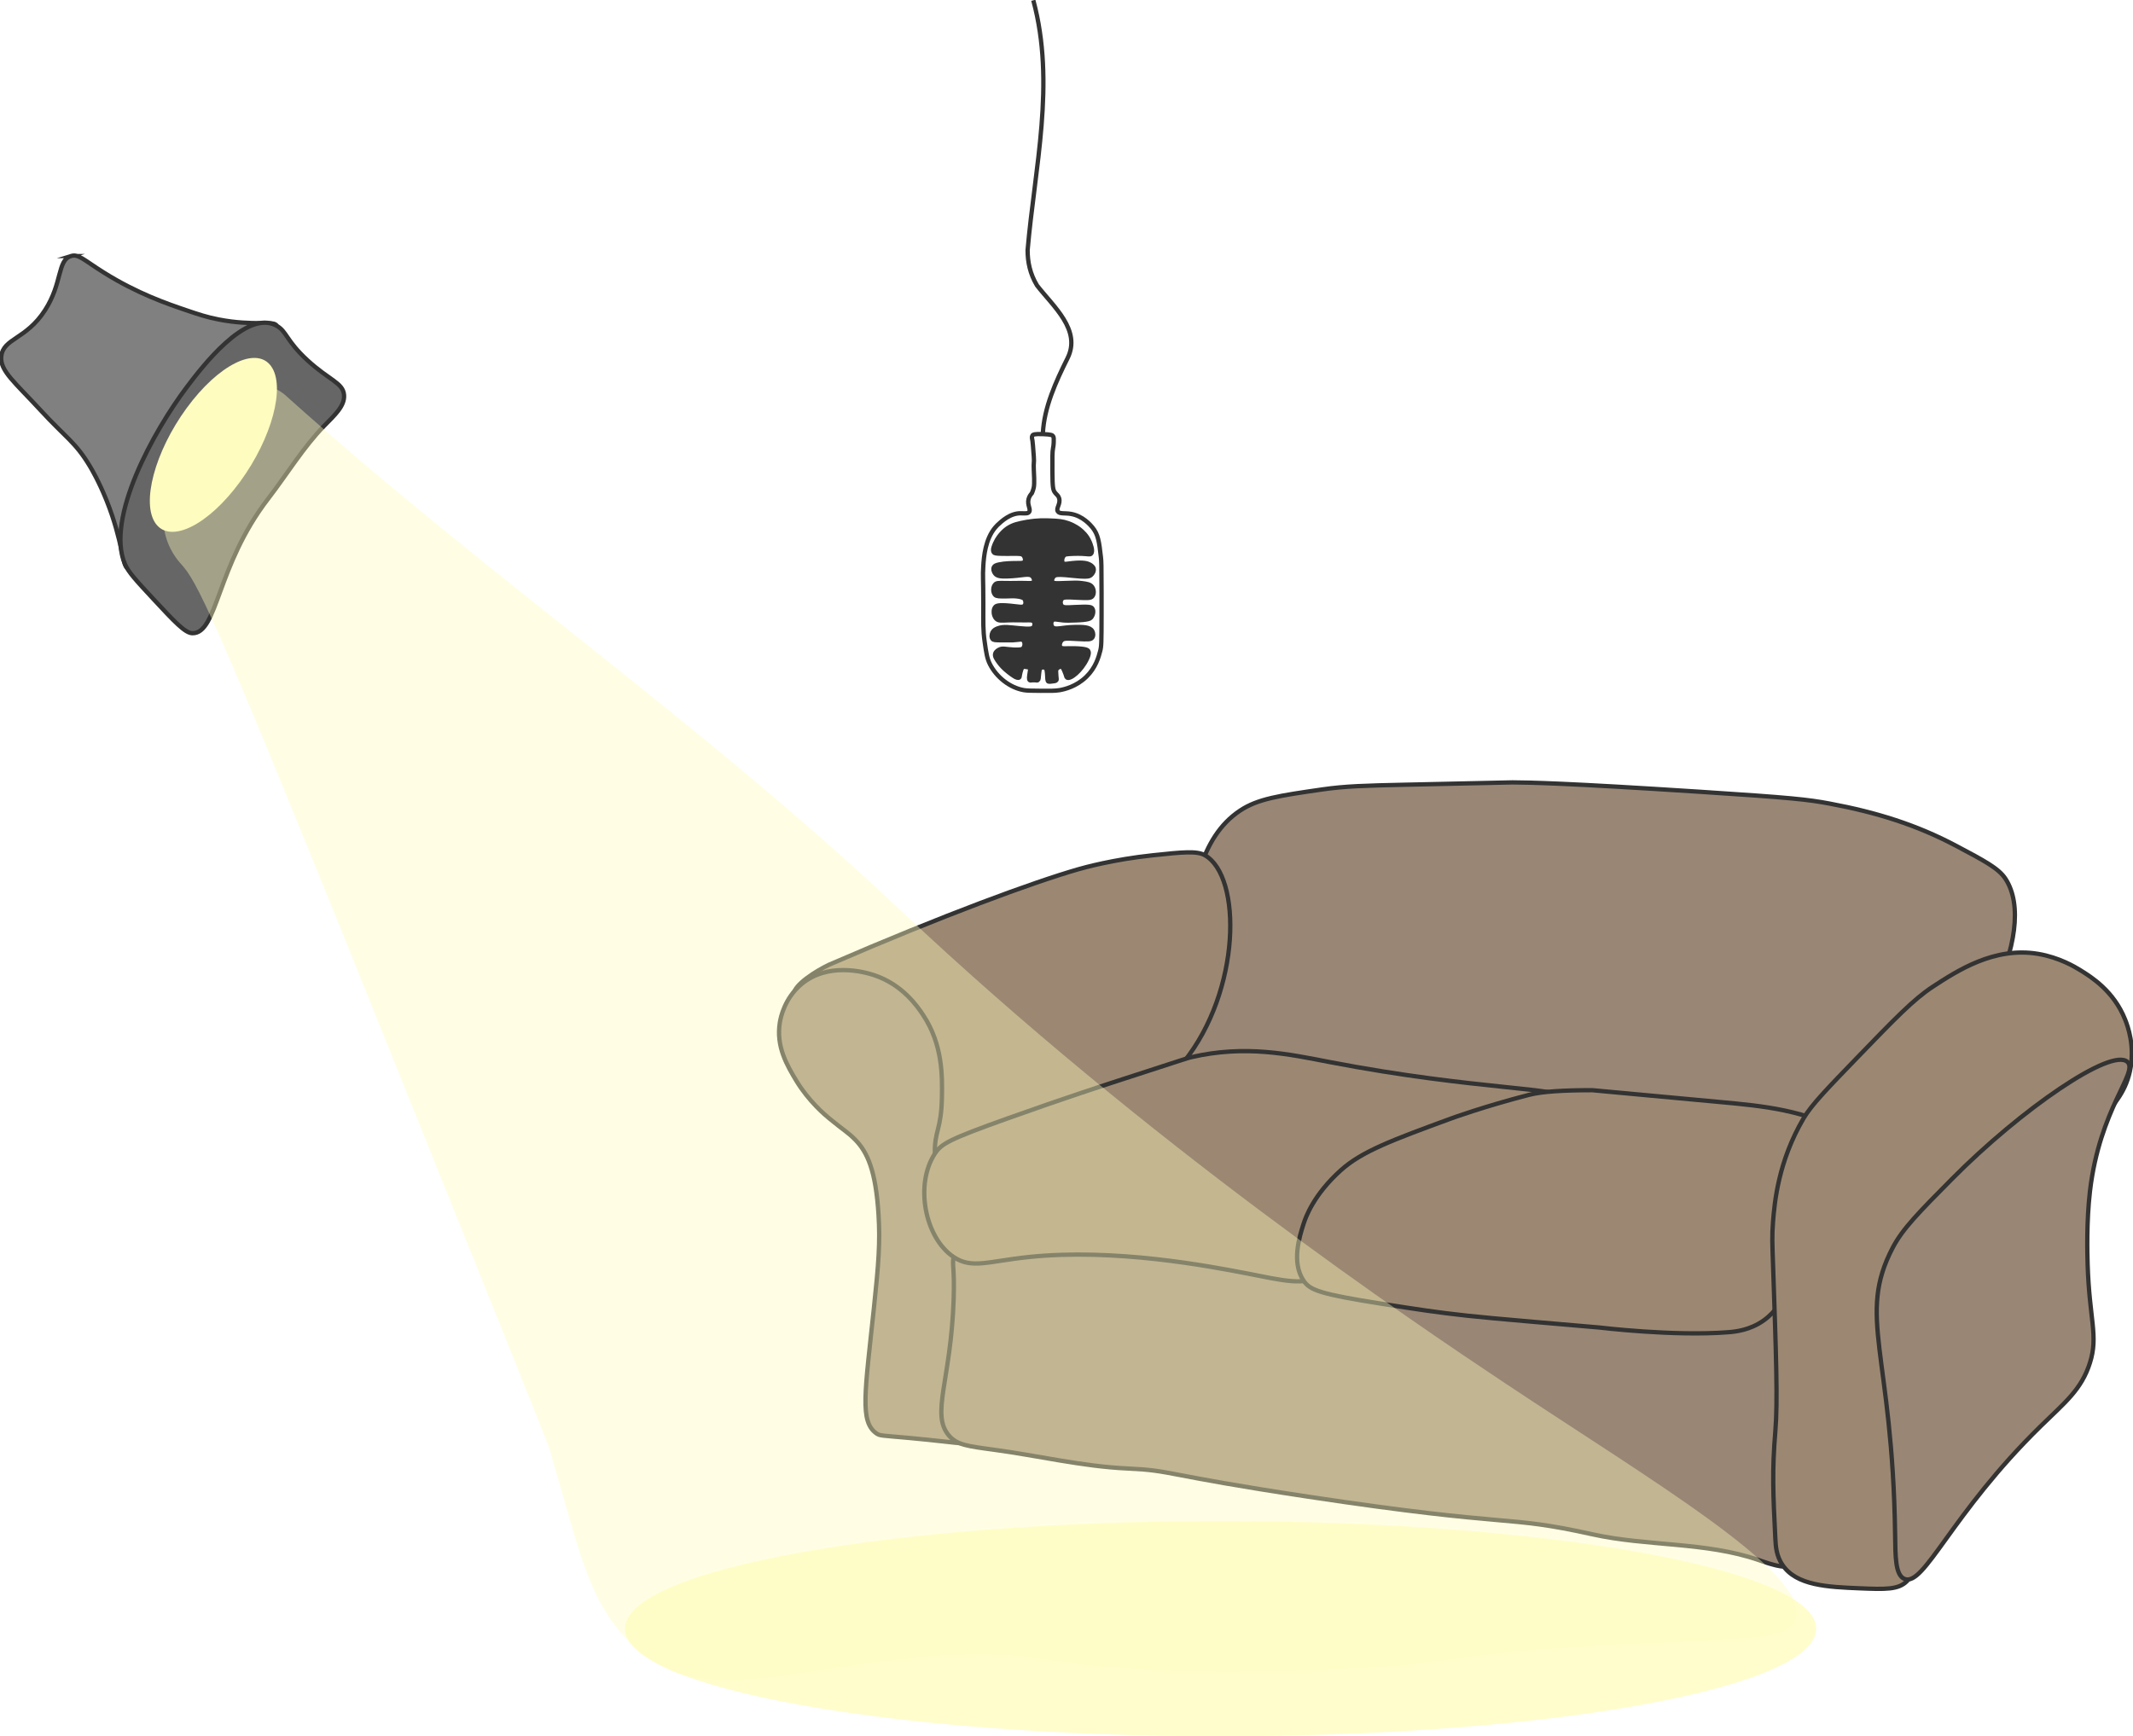 <svg width="495" height="403" viewBox="0 0 495 403" fill="none" xmlns="http://www.w3.org/2000/svg">
<g clip-path="url(#clip0_222_1760)">
<path d="M287.782 188.139C291.896 185.396 296.881 184.676 306.852 183.23C312.164 182.461 316.822 182.341 325.921 182.14C342.223 181.774 350.373 181.589 350.983 181.594C355.179 181.627 363.193 181.747 394.57 183.776C415.982 185.161 419.557 185.575 424.536 186.503C435.493 188.537 444.815 191.471 453.958 196.319C460.534 199.804 463.824 201.549 465.399 203.954C473.392 216.17 458.529 245.794 437.612 261.762C415.487 278.652 390.784 277.065 347.714 274.306C319.95 272.528 280.64 269.403 273.072 248.674C271.279 243.766 272.238 237.041 274.162 223.587C276.515 207.117 278.324 194.438 287.782 188.139Z" fill="#998675" stroke="#333333" stroke-miterlimit="10"/>
<path d="M279.61 198.501C277.741 197.437 274.369 197.792 267.624 198.501C258.269 199.482 251.344 201.44 250.189 201.773C239.875 204.739 219.019 212.38 192.442 223.893C189.314 225.365 184.247 228.61 184.264 230.677C184.286 233.818 196.07 232.34 204.423 238.857C215.597 247.578 209.125 261.632 218.588 267.761C227.213 273.351 240.889 267.052 252.368 261.762C260.808 257.874 268.37 254.389 274.707 246.492C288.011 229.913 288.262 203.425 279.61 198.501Z" fill="#9C8872" stroke="#333333" stroke-miterlimit="10"/>
<path d="M185.898 228.495C182.084 231.735 181.185 236.114 180.994 237.221C180.008 242.904 182.749 247.441 184.808 250.855C187.647 255.562 191.461 258.785 192.436 259.581C196.043 262.542 196.713 262.755 198.429 264.489C201.317 267.401 203.246 271.742 203.878 281.941C204.27 288.311 203.916 293.077 202.788 303.755C200.718 323.355 199.524 329.894 203.333 332.659C204.204 333.292 204.559 333.161 210.96 333.75C224.118 334.961 226.183 335.844 227.85 334.295C230.264 332.043 228.319 327.936 227.306 320.116C225.262 304.35 230.885 303.401 228.395 292.848C225.486 280.517 217.232 279.388 216.954 267.761C216.828 262.428 218.452 262.33 218.588 254.673C218.675 249.879 218.806 242.495 214.229 235.585C212.895 233.567 209.424 228.495 202.788 226.314C200.309 225.501 191.995 223.32 185.898 228.495Z" fill="#998675" stroke="#333333" stroke-miterlimit="10"/>
<path d="M221.312 291.757C220.898 293.666 221.558 294.217 221.312 301.574C220.68 320.487 215.951 328.242 220.223 333.205C222.075 335.359 224.483 335.659 230.575 336.477C240.937 337.868 251.186 340.365 261.63 340.84C272.391 341.331 269.329 342.214 303.583 347.384C352.111 354.708 348.788 351.502 369.508 356.11C382.246 358.94 395.862 357.839 408.191 362.109C410.905 363.047 415.421 364.759 417.998 362.654C421.082 360.14 418.494 354.539 416.909 340.294C415.759 329.971 416.723 329.404 415.274 316.844C414.441 309.618 413.378 303.39 413.095 302.119C406.546 272.86 227.6 262.657 221.312 291.757Z" fill="#998675" stroke="#333333" stroke-miterlimit="10"/>
<path d="M261.085 250.31C275.818 245.532 275.643 245.565 276.341 245.402C289.041 242.424 299.311 244.725 308.486 246.492C343.399 253.206 363.542 252.311 363.515 255.218C363.487 258.228 341.857 262.286 333.004 263.944C326.024 265.253 318.805 266.371 312.845 272.124C311.532 273.389 308.835 276.051 307.397 280.305C304.896 287.689 308.704 292.45 306.307 295.575C303.795 298.847 296.99 297.036 289.417 295.575C280.531 293.857 258.699 289.679 238.747 291.757C229.283 292.744 225.551 294.588 221.312 291.757C214.622 287.296 212.252 274.933 216.954 267.761C218.463 265.454 220.201 264.456 233.844 259.581C247.04 254.864 257.702 251.406 261.085 250.31Z" fill="#9C8872" stroke="#333333" stroke-miterlimit="10"/>
<path d="M354.797 254.127C357.892 253.326 362.91 253.037 369.508 253.037C381.794 254.176 389.356 254.885 398.929 255.763C409.292 256.718 419.012 257.596 429.44 263.398C435.117 266.556 435.787 268.269 435.978 268.852C438.751 277.223 420.924 287.083 414.184 300.483C413.689 301.47 412.321 304.322 409.281 306.482C406.077 308.756 402.683 309.083 401.108 309.209C388.403 310.212 371.142 308.118 371.142 308.118C367.546 307.813 362.409 307.376 356.214 306.831C348.069 306.117 343.928 305.751 340.632 305.391C333.293 304.595 328.76 303.881 321.017 302.664C306.247 300.341 303.997 299.474 302.493 297.211C299.676 292.979 301.567 287.04 302.493 284.122C303 282.524 304.847 277.283 311.21 271.579C316.049 267.243 323.039 264.631 336.818 259.581C336.818 259.581 344.32 256.832 354.797 254.127Z" fill="#9C8872" stroke="#333333" stroke-miterlimit="10"/>
<path d="M473.027 221.406C462.822 219.666 454.143 225.354 448.509 229.041C444.112 231.92 439.764 236.414 431.074 245.402C423.948 252.775 420.379 256.456 418.543 259.581C412.681 269.556 411.82 279.05 411.46 283.577C411.199 286.86 411.302 288.856 411.46 293.393C412.196 314.711 412.561 325.373 412.005 332.114C411.22 341.56 411.482 346.773 412.005 357.201C412.092 358.924 412.228 361.094 413.64 363.2C416.892 368.037 424.111 368.342 431.619 368.653C437.547 368.899 440.554 368.986 442.516 367.017C445.24 364.285 444.363 359.687 443.606 353.928C442.565 345.977 442.914 337.895 441.971 329.933C439.274 307.147 438.157 295.618 443.061 289.576C444.243 288.12 448.209 285.693 456.137 280.85C463.955 276.073 465.884 275.587 473.027 271.034C482.376 265.067 485.694 261.67 486.648 260.672C490.216 256.931 493.142 253.784 494.275 248.674C495.561 242.871 493.747 238.094 493.186 236.676C490.549 230.011 485.307 226.761 482.834 225.223C481.499 224.394 477.903 222.24 473.027 221.406Z" fill="#9C8872" stroke="#333333" stroke-miterlimit="10"/>
<path d="M439.247 289.576C441.535 285.207 445.311 281.39 452.868 273.76C469.137 257.329 490.097 243.018 493.731 246.492C496.286 248.936 487.263 257.258 485.013 276.487C484.185 283.577 484.398 291.103 484.468 293.393C484.872 306.351 486.996 310.021 485.013 316.298C483.03 322.565 479.211 325.504 473.572 331.023C452.802 351.343 446.531 368.337 441.971 366.472C439.808 365.588 439.863 361.203 439.792 356.11C439.198 314.008 430.856 305.593 439.247 289.576Z" fill="#998675" stroke="#333333" stroke-miterlimit="10"/>
<path d="M239.603 101.072C239.39 101.377 239.494 101.737 239.603 102.304C239.663 102.61 239.744 103.744 239.913 106.007C240.028 107.567 239.821 107.207 239.913 109.094C239.951 109.879 240.098 112.192 239.913 113.108C239.766 113.844 239.45 114.499 239.45 114.499C239.183 114.788 238.823 115.251 238.682 115.889C238.366 117.247 239.276 118.207 238.834 118.823C238.557 119.211 238.05 119.167 236.982 119.134C234.47 119.047 232.427 120.972 231.43 121.91C231.403 121.937 231.152 122.194 230.885 122.515C228.684 125.188 228.33 129.098 228.194 131.323C228.03 133.968 228.194 133.75 228.194 140.272C228.194 144.613 228.117 146.2 228.504 148.916C228.875 151.523 229.06 152.827 229.736 154.163C231.256 157.157 234.318 159.616 237.598 160.183C238.349 160.314 239.385 160.32 241.45 160.336C243.732 160.353 244.871 160.363 245.923 160.183C247.051 159.987 249.786 159.338 252.09 157.097C254.291 154.959 254.967 152.472 255.327 151.076C255.599 150.023 255.626 149.451 255.637 142.432C255.637 139.989 255.637 138.849 255.637 137.491C255.626 130.941 255.599 130.309 255.485 129.311C255.081 125.798 254.88 124.042 253.48 122.368C253.06 121.866 251.295 119.761 248.543 119.281C247.04 119.02 245.841 119.352 245.46 118.665C245.04 117.902 246.211 116.925 245.77 115.578C245.574 114.984 245.242 114.864 244.844 114.346C244.364 113.724 244.25 113.124 244.228 109.405C244.212 106.373 244.201 104.835 244.381 104.006C244.386 103.979 244.512 103.4 244.533 102.615C244.555 101.868 244.566 101.497 244.381 101.224C244.223 101.001 243.95 100.832 242.071 100.761C240.049 100.685 239.755 100.859 239.603 101.072Z" stroke="#333333" stroke-miterlimit="10"/>
<path d="M238.371 121.136C240.747 120.694 242.577 120.765 243.923 120.825C245.52 120.896 246.577 120.956 247.933 121.441C249.508 122.008 250.478 122.794 250.706 122.984C251.18 123.377 252.216 124.255 252.864 125.76C253.033 126.153 253.812 127.958 253.174 128.536C252.913 128.771 252.635 128.602 251.017 128.536C250.341 128.509 249.927 128.52 249.164 128.536C247.361 128.58 247.138 128.727 247.007 128.847C246.484 129.311 246.326 130.281 246.696 130.701C246.991 131.028 247.47 130.848 248.854 130.701C251.491 130.418 252.406 130.772 252.864 131.012C253.632 131.416 253.763 131.841 253.79 131.939C253.943 132.512 253.583 133.144 253.174 133.483C252.771 133.815 252.297 133.892 250.706 133.793C249.361 133.712 248.647 133.592 247.312 133.483C245.416 133.335 244.893 133.423 244.539 133.793C244.228 134.121 244.032 134.677 244.228 135.026C244.457 135.424 245.111 135.397 246.696 135.337C249.29 135.233 250.063 135.217 251.011 135.337C252.243 135.495 253.033 135.604 253.48 136.264C253.899 136.886 253.954 137.884 253.48 138.424C253.109 138.843 252.542 138.849 250.085 138.734C247.514 138.614 246.773 138.544 246.386 139.045C246.059 139.465 246.07 140.185 246.386 140.589C246.773 141.079 247.514 140.992 249.47 140.899C252.728 140.741 253.213 140.861 253.48 141.21C253.899 141.761 253.687 142.803 253.169 143.37C253.022 143.534 252.641 143.888 249.775 143.986C248.26 144.041 247.503 144.068 246.691 143.986C245.269 143.85 244.599 143.583 244.223 143.986C243.896 144.335 243.874 145.093 244.223 145.53C244.849 146.315 246.299 145.579 249.464 145.53C251.262 145.502 252.902 145.491 253.474 146.457C253.741 146.904 253.79 147.586 253.474 148C253.131 148.458 252.461 148.436 250.08 148.311C247.579 148.175 246.86 148.115 246.38 148.622C245.988 149.031 245.803 149.756 246.07 150.165C246.413 150.694 247.323 150.411 249.464 150.476C252.058 150.552 252.412 150.874 252.548 151.092C252.679 151.305 252.804 151.736 252.237 152.947C250.973 155.657 248.364 157.768 247.612 157.266C247.41 157.135 247.514 156.922 246.996 155.722C246.691 155.008 246.56 154.861 246.38 154.795C245.972 154.648 245.367 154.964 245.149 155.412C245.051 155.608 245.084 156.061 245.149 156.955C245.198 157.593 245.263 157.729 245.149 157.882C244.997 158.084 244.637 158.122 243.918 158.193C243.564 158.226 243.384 158.242 243.302 158.193C243.002 158.013 243.095 157.528 242.991 156.339C242.91 155.384 242.812 155.215 242.681 155.106C242.359 154.828 241.76 154.828 241.45 155.106C241.319 155.221 241.243 155.379 241.139 156.339C241.025 157.424 241.063 157.729 240.828 157.882C240.665 157.991 240.578 157.882 239.902 157.882C239.21 157.882 239.118 157.991 238.976 157.882C238.72 157.68 238.807 157.113 238.976 156.028C239.058 155.504 239.123 155.292 238.976 155.101C238.813 154.888 238.48 154.844 238.05 154.79C237.728 154.752 237.57 154.73 237.434 154.79C237.271 154.861 237.069 155.035 236.819 156.022C236.579 156.96 236.682 157.135 236.508 157.255C236.056 157.582 234.884 156.677 234.04 156.022C232.907 155.144 232.269 154.381 231.882 153.863C231.218 152.963 230.765 152.341 230.956 151.703C231.12 151.158 231.681 150.885 231.882 150.776C232.694 150.345 233.315 150.683 235.277 150.776C236.971 150.858 237.276 150.64 237.434 150.465C237.87 149.985 237.875 149.025 237.434 148.611C237.075 148.278 236.639 148.507 234.966 148.611C234.732 148.627 233.991 148.622 232.498 148.611C230.885 148.6 230.564 148.578 230.34 148.3C230.008 147.891 230.106 147.198 230.34 146.757C230.607 146.255 231.092 146.004 231.572 145.83C232.977 145.328 234.132 145.595 236.813 145.83C238.894 146.015 239.575 145.977 239.897 145.519C240.142 145.17 240.147 144.608 239.897 144.286C239.586 143.883 238.965 143.97 238.044 143.975C236.71 143.986 235.369 143.921 234.034 143.975C232.324 144.046 231.752 144.112 231.261 143.664C230.798 143.245 230.673 142.617 230.646 142.432C230.618 142.268 230.504 141.418 230.956 140.889C231.207 140.594 231.681 140.332 234.35 140.578C236.535 140.78 237.32 141.063 237.745 140.578C238.088 140.185 238.044 139.46 237.745 139.034C237.668 138.92 237.385 138.571 235.892 138.418C234.999 138.325 234.645 138.407 233.424 138.418C232.002 138.429 231.283 138.429 230.956 138.107C230.362 137.524 230.362 136.248 230.956 135.637C231.288 135.293 231.686 135.288 233.424 135.326C234.966 135.364 236.508 135.277 238.05 135.326C239.036 135.359 239.684 135.397 239.902 135.015C240.088 134.693 239.924 134.126 239.592 133.783C238.802 132.948 237.347 133.673 233.735 133.783C232.253 133.826 231.446 133.733 230.962 133.166C230.624 132.768 230.4 132.092 230.651 131.623C230.82 131.312 231.163 131.159 231.882 131.007C233.25 130.718 234.677 130.707 236.197 130.696C237.107 130.696 237.521 130.69 237.739 130.385C238.023 129.992 237.854 129.245 237.429 128.842C237.145 128.569 236.808 128.514 234.961 128.531C234.367 128.536 233.462 128.553 232.493 128.531C231.038 128.498 230.798 128.411 230.64 128.22C230.215 127.696 230.673 126.676 230.951 126.06C231.904 123.939 233.539 122.794 233.724 122.663C235.097 121.725 236.323 121.496 238.349 121.119L238.371 121.136Z" fill="#333333" stroke="#333333" stroke-miterlimit="10"/>
<path d="M242.016 100.608C242.289 94.609 245.013 88.61 247.737 83.157C251.006 76.612 244.468 71.159 240.654 66.251C239.02 63.524 238.475 60.797 238.475 58.07C240.109 38.982 245.013 19.349 239.799 0.071" stroke="#333333" stroke-miterlimit="10"/>
<path d="M16.454 59.433C13.278 60.426 14.509 65.694 10.461 71.977C6.031 78.859 0.73 78.483 0.294 82.737C-0.044 86.063 3.476 88.763 9.42 95.225C15.212 101.524 17.5 102.61 20.829 108.161C21.216 108.799 22.965 111.755 24.741 116.189C28.5 125.569 28.435 131.754 29.634 131.803C31.274 131.868 30.822 120.219 35.502 107.714C40.345 94.784 48.262 87.383 50.495 85.414C57.349 79.372 64.721 77.185 64.187 75.603C63.751 74.322 58.962 75.745 50.773 74.158C47.94 73.607 46.022 72.958 43.146 71.977C38.825 70.504 31.895 68.148 24.076 63.251C19.369 60.306 18.23 58.877 16.449 59.433H16.454Z" fill="#808080" stroke="#333333" stroke-miterlimit="10"/>
<path d="M64.193 75.603C66.573 76.939 66.377 79.05 71.363 83.631C76.419 88.272 79.6 88.839 79.84 91.659C80.058 94.222 77.65 96.371 75.275 98.798C70.469 103.706 66.584 110.103 62.237 115.747C50.19 131.372 50.523 147.084 44.633 146.969C42.938 146.937 40.459 144.27 35.507 138.942C31.688 134.835 29.781 132.779 28.985 130.914C24.48 120.29 35.621 100.101 43.331 89.876C46.616 85.518 57.099 71.622 64.193 75.603Z" fill="#666666" stroke="#333333" stroke-miterlimit="10"/>
<path d="M43.298 94.74C35.916 104.846 32.718 116.844 36.15 121.55C39.588 126.251 48.36 121.877 55.742 111.772C63.125 101.666 66.323 89.668 62.891 84.962C59.453 80.261 50.681 84.635 43.298 94.74Z" fill="#FFFCBF"/>
<path opacity="0.4" d="M38.111 122.886C38.88 127.478 41.44 130.265 42.023 130.914C45.701 134.999 48.916 140.632 87.01 235.291C113.686 301.563 127.018 334.699 127.432 336.095C134.33 359.284 136.236 370.976 145.689 380.7C160.629 396.074 177.077 388.695 209.588 385.161C246.838 381.115 236.721 389.557 301.518 387.839C341.858 386.77 329.354 383.929 379.756 381.595C405.391 380.406 415.808 380.809 416.92 375.35C419.088 364.694 383.314 343.703 349.109 320.934C328.013 306.885 266.638 265.7 208.928 211.207C163.004 167.846 112.781 133.57 66.143 91.664C66.023 91.555 64.759 90.421 62.885 89.881C51.879 86.718 35.741 108.756 38.111 122.886Z" fill="#FFFCBF"/>
<path opacity="0.8" d="M283.26 403C359.6 403 421.485 391.817 421.485 378.022C421.485 364.228 359.6 353.045 283.26 353.045C206.921 353.045 145.035 364.228 145.035 378.022C145.035 391.817 206.921 403 283.26 403Z" fill="#FFFCBF"/>
</g>
<defs>
<clipPath id="clip0_222_1760">
<rect width="495" height="403" fill="white"/>
</clipPath>
</defs>
</svg>
